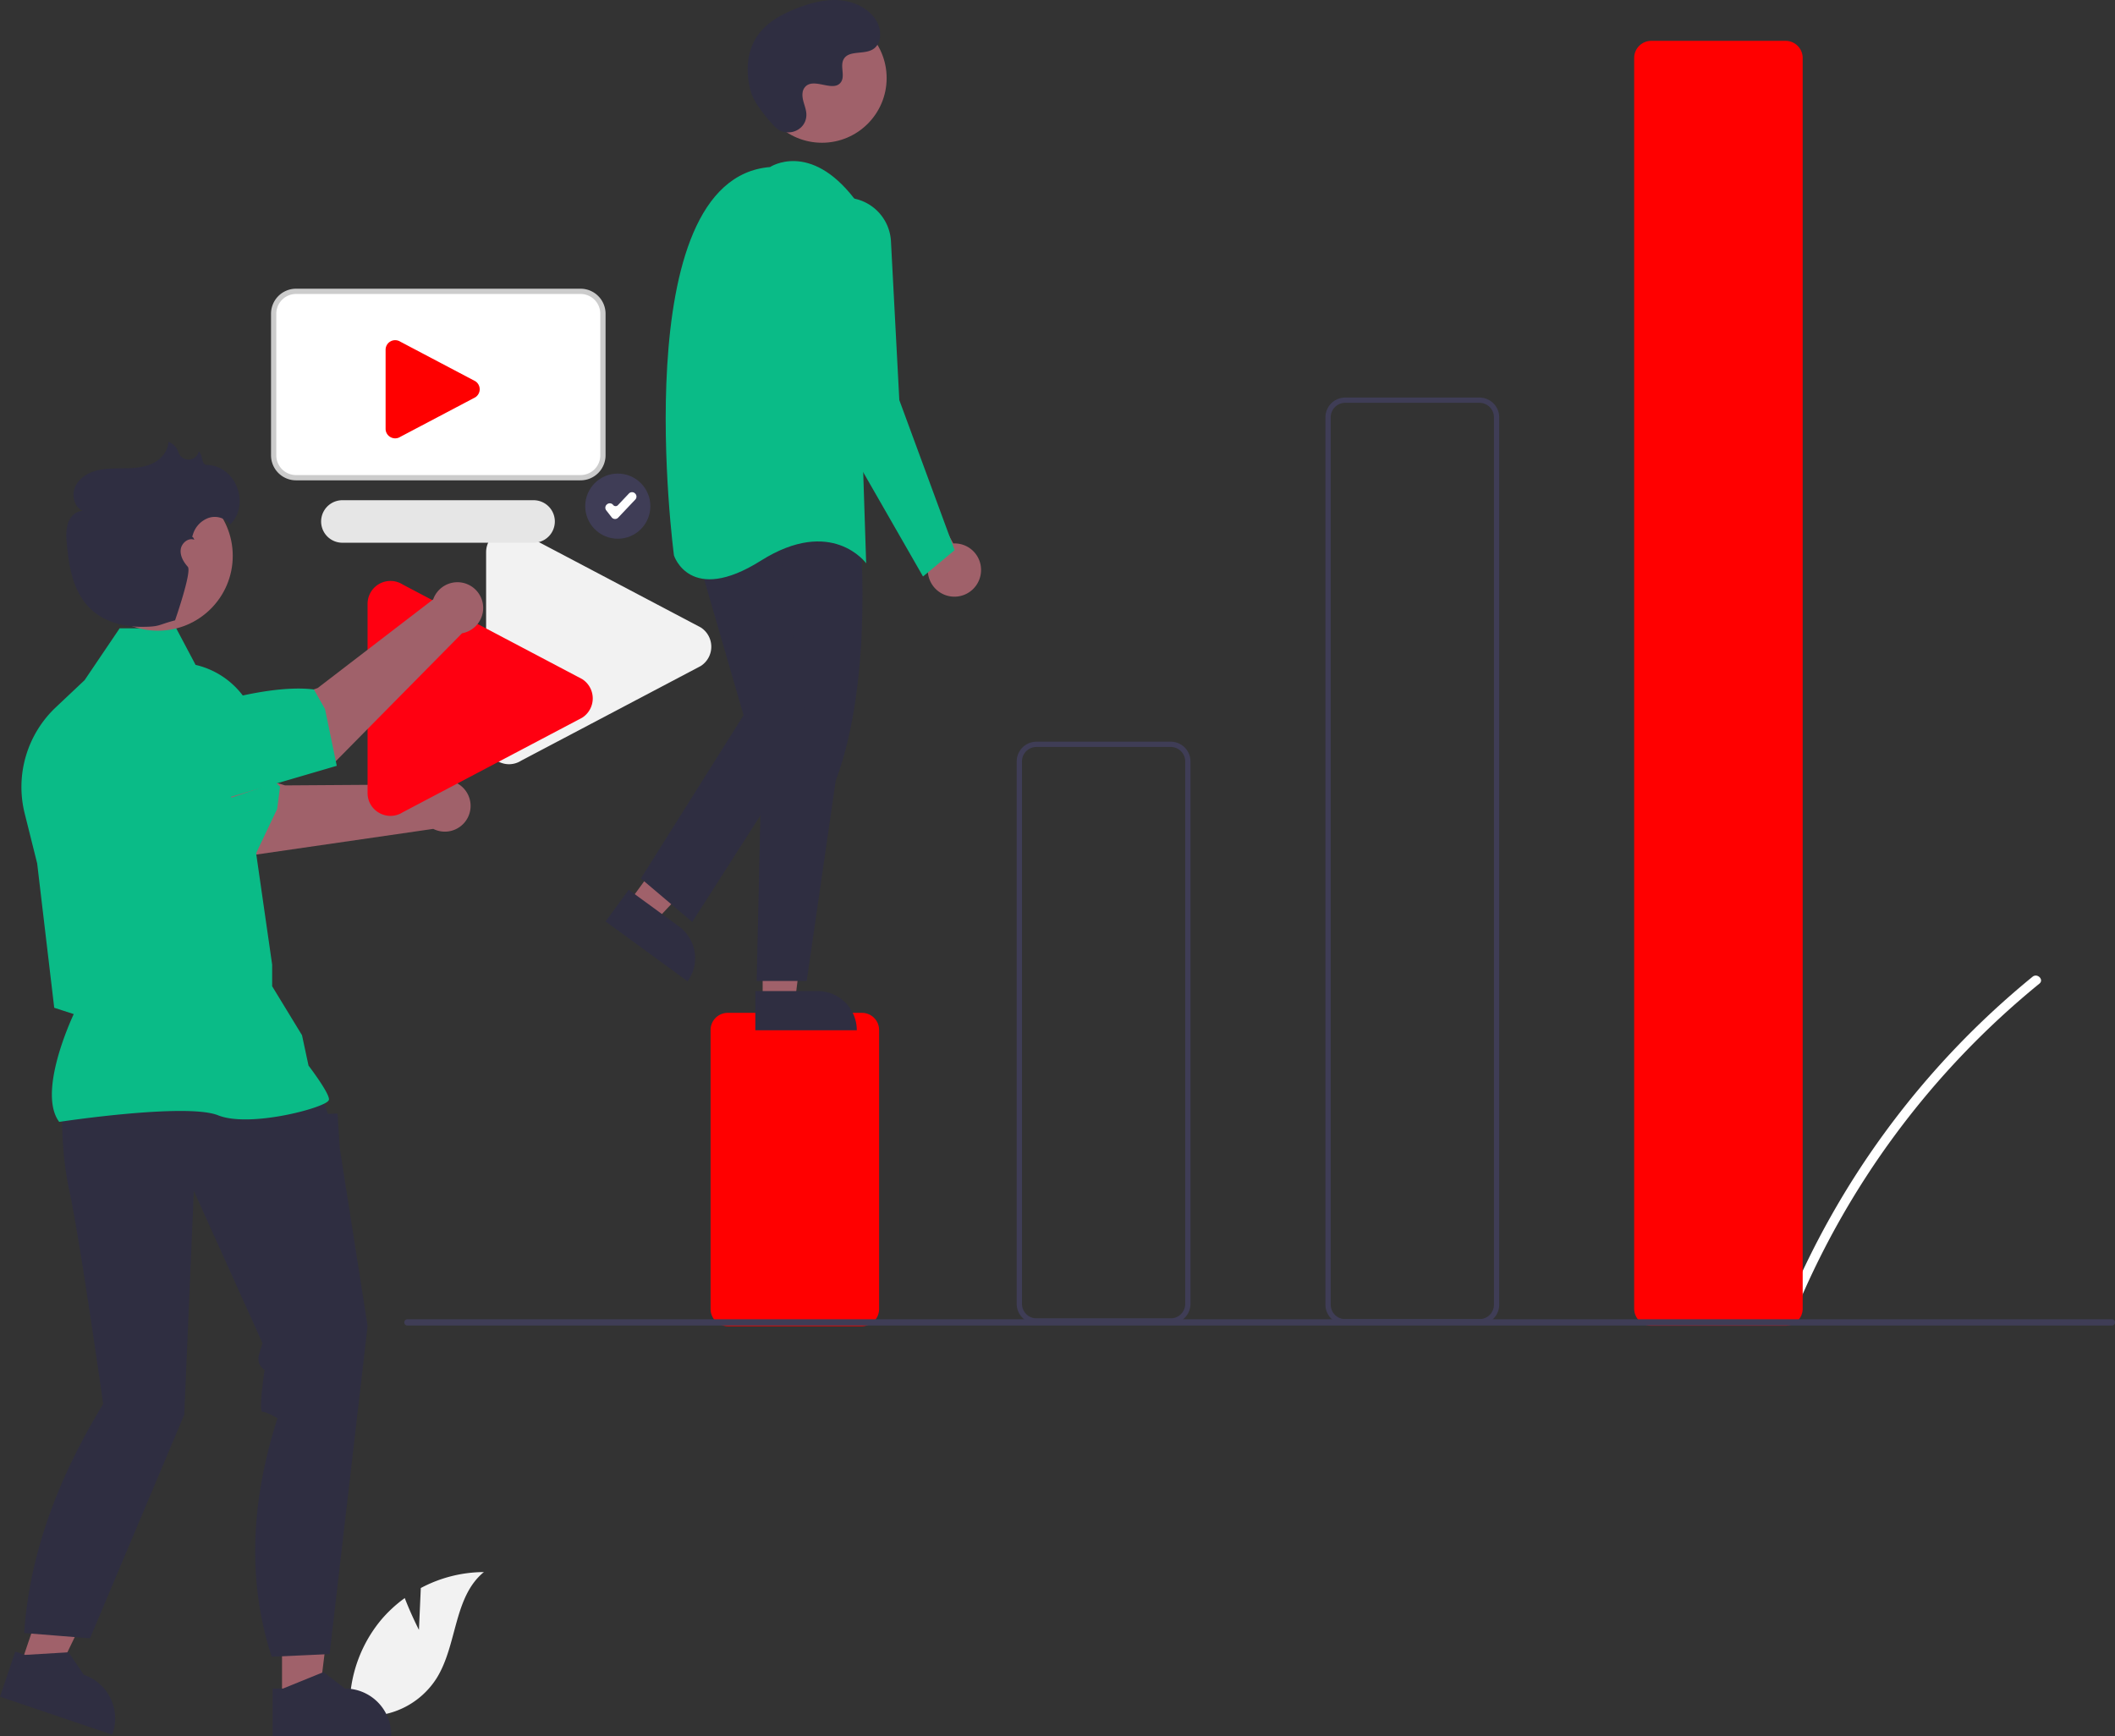 <svg xmlns="http://www.w3.org/2000/svg" width="803.255" height="659.379" viewBox="0 0 803.255 659.379">
  <rect x="0" y="0" width="803.255" height="659.379" fill="#333333" stroke="none"/>
  <path id="Path_1" data-name="Path 1" d="M473.9,731.531l.707-15.9a51.352,51.352,0,0,1,23.953-6.063c-11.5,9.405-10.066,27.536-17.866,40.184a30.889,30.889,0,0,1-22.651,14.274l-9.627,5.894a51.76,51.76,0,0,1,10.91-41.943,50,50,0,0,1,9.189-8.538C470.825,725.519,473.9,731.531,473.9,731.531Z" transform="translate(-314.789 -112.516)" fill="#f2f2f2"/>
  <path id="Path_6" data-name="Path 6" d="M510.012,392.241a8.694,8.694,0,0,1-4.194-1.092,8.581,8.581,0,0,1-4.508-7.62V311.706a8.694,8.694,0,0,1,13.356-7.339L582.8,340.279a8.695,8.695,0,0,1,0,14.677l-68.132,35.911a8.653,8.653,0,0,1-4.653,1.374Z" transform="translate(-316.689 -102)" fill="#f2f2f2"/>
  <path id="Path_11" data-name="Path 11" d="M841.116,587.788H733.063a8.51,8.51,0,0,1-8.5-8.5v-53.78a8.51,8.51,0,0,1,8.5-8.5H841.116a8.51,8.51,0,0,1,8.5,8.5v53.78A8.51,8.51,0,0,1,841.116,587.788Z" transform="translate(-620.63 -406.379)" fill="#fff"/>
  <path id="Path_12" data-name="Path 12" d="M841.116,588.788H733.064a9.511,9.511,0,0,1-9.5-9.5V525.509a9.511,9.511,0,0,1,9.5-9.5H841.116a9.511,9.511,0,0,1,9.5,9.5v53.78A9.511,9.511,0,0,1,841.116,588.788ZM733.064,518.009a7.508,7.508,0,0,0-7.5,7.5v53.78a7.508,7.508,0,0,0,7.5,7.5H841.116a7.508,7.508,0,0,0,7.5-7.5v-53.78a7.508,7.508,0,0,0-7.5-7.5Z" transform="translate(-620.63 -406.362)" fill="#ccc"/>
  <path id="Path_13" data-name="Path 13" d="M823.364,614.248H750.576a8.076,8.076,0,0,1,0-16.151h72.789a8.076,8.076,0,0,1,0,16.151Z" transform="translate(-620.63 -408.123)" fill="#e6e6e6"/>
  <path id="Path_14" data-name="Path 14" d="M775.208,573.181a3.633,3.633,0,0,1-1.753-.457,3.586,3.586,0,0,1-1.884-3.184V539.527a3.633,3.633,0,0,1,5.581-3.067l28.471,15.007a3.633,3.633,0,0,1,0,6.133l-28.471,15.006a3.615,3.615,0,0,1-1.945.574Z" transform="translate(-625.125 -406.699)" fill="red"/>
  <path id="Path_15" data-name="Path 15" d="M474.2,401.724l-55.3.371s-31.5-10.154-45.781-8.032l-5.462,21.455,39.235,13,68.284-9.907a9.774,9.774,0,1,0-.971-16.886Z" transform="translate(-310.63 -103.813)" fill="#a0616a"/>
  <path id="Path_16" data-name="Path 16" d="M406.424,430.6l-65.613-18.871-5.973-22.258a17.974,17.974,0,0,1,1.389-18.921h0c5.6-7.586,9.98-.051,17.929,5.022,13.936.985,48.72,12.887,62.84,26.668l-1.113,8.471Z" transform="translate(-310.63 -103.463)" fill="#0abb87"/>
  <path id="Path_17" data-name="Path 17" d="M463.512,412.427a8.7,8.7,0,0,1-4.194-1.092,8.581,8.581,0,0,1-4.508-7.62V331.892a8.694,8.694,0,0,1,13.356-7.339L536.3,360.465a8.695,8.695,0,0,1,0,14.677l-68.131,35.911a8.653,8.653,0,0,1-4.654,1.374Z" transform="translate(-315.211 -102.559)" fill="#f01"/>
  <path id="Path_18" data-name="Path 18" d="M147.978,631.089h13.959l6.64-53.84h-20.6Z" transform="translate(-40.866 14.765)" fill="#a0616a"/>
  <path id="Path_19" data-name="Path 19" d="M414.181,753.807h3.929l15.339-6.238,8.221,6.237h0a17.519,17.519,0,0,1,17.518,17.517v.57l-45.008,0Z" transform="translate(-310.63 -112.516)" fill="#2f2e41"/>
  <path id="Path_20" data-name="Path 20" d="M48.578,617.948,61.8,622.424l23.558-48.865-19.513-6.607Z" transform="translate(-40.866 14.765)" fill="#a0616a"/>
  <path id="Path_21" data-name="Path 21" d="M316.431,739.765l3.721,1.26,16.53-.989,5.786,8.544h0a17.519,17.519,0,0,1,10.974,22.211l-.183.539L310.63,756.9Z" transform="translate(-310.63 -112.516)" fill="#2f2e41"/>
  <path id="Path_22" data-name="Path 22" d="M334.522,526.457s-1.63,19.559,2.445,38.3,12.844,80.964,12.844,80.964c-17.762,29.194-28.056,57.921-30,87l25,2,35.8-84.934,3.627-85.03,26.078,57.862-1.341,4.47a5.036,5.036,0,0,0,2.153,5.717h0s-2.442,15.892-.812,15.892,5.7,2.445,5.7,2.445c-10.16,31.628-11.524,61.917-2.206,90.58l22-1L450.245,616.1l-10.594-67.641-.815-13.039-3.667.151-1.867-5.448-3.43-9.372Z" transform="translate(-310.63 -112.516)" fill="#2f2e41"/>
  <path id="Path_23" data-name="Path 23" d="M333.113,530.565l-.145-.2c-7.757-10.86,3.91-36.957,5.669-40.74l-7.411-2.405-6.481-54.84-4.739-18.945a41.592,41.592,0,0,1,11.805-40.308l10.956-10.33,13.315-19.7h21.47L384.914,357a31.3,31.3,0,0,1,24.214,31.952l-1.669,36.471,6.532,45.41,0,8.218,11.34,18.593,2.47,11.527c1.022,1.349,7.77,10.346,7.77,12.806,0,.369-.273.726-.858,1.122-4.6,3.114-30.015,9.462-41.264,4.961-11.982-4.791-59.614,2.4-60.094,2.47Z" transform="translate(-310.63 -104.486)" fill="#0abb87"/>
  <circle id="Ellipse_1" data-name="Ellipse 1" cx="28.436" cy="28.436" r="28.436" transform="translate(31.524 182.666)" fill="#a0616a"/>
  <path id="Path_25" data-name="Path 25" d="M475.15,330.128,431.277,363.8s-31.242,10.913-41.352,21.225l8.593,20.4,39.129-13.314,48.467-49.11a9.774,9.774,0,1,0-10.965-12.878Z" transform="translate(-310.63 -102.492)" fill="#a0616a"/>
  <path id="Path_26" data-name="Path 26" d="M438.529,394.055,377.582,411.9l-20.955-7.436a17.974,17.974,0,0,1-10.311-15.926h0c-.112-9.43,7.927-6.064,17.327-6.816,11.706-7.625,46.624-19.127,66.2-16.661l4.225,7.426Z" transform="translate(-310.63 -103.212)" fill="#0abb87"/>
  <path id="Path_27" data-name="Path 27" d="M389.089,275.465c-2.038-.061-1.338-3.9-2.98-5.128q-.012.056-.025.111a4,4,0,0,1-7.648.326,6.082,6.082,0,0,0-3.862-4.052c-.1,3.561-2.8,6.651-6.009,8.189s-6.877,1.794-10.438,1.846-7.175-.067-10.629.8-6.813,2.921-8.289,6.163-.423,7.706,2.8,9.215c-2.5.013-4.621,2.076-5.485,4.422a17.558,17.558,0,0,0-.542,7.419c.7,9.2,2.415,19.095,9.111,25.436,5.1,4.833,12.407,6.78,19.435,6.752s5.793-.674,12.588-2.468c0,0,6.461-18.521,4.834-20.344s-2.978-4.154-2.684-6.578,2.9-4.6,5.162-3.674c-.38-.972-.667-1.157-.846-1.108a8.59,8.59,0,0,0,.3-.845,9.616,9.616,0,0,1,6.005-6.368,7.457,7.457,0,0,1,8.151,2.467C405.483,291.073,400.866,275.815,389.089,275.465Z" transform="translate(-310.63 -98.9)" fill="#2f2e41"/>
  <circle id="Ellipse_5" data-name="Ellipse 5" cx="12.372" cy="12.372" r="12.372" transform="translate(222.261 179.859)" fill="#3f3d56"/>
  <path id="Path_33" data-name="Path 33" d="M848.937,590.006l-.079,0a1.618,1.618,0,0,1-1.2-.623l-2.068-2.658a1.619,1.619,0,0,1,.284-2.272l.074-.058a1.618,1.618,0,0,1,2.272.284,1.181,1.181,0,0,0,1.788.087l4.2-4.432a1.621,1.621,0,0,1,2.289-.062l.069.066a1.618,1.618,0,0,1,.062,2.289l-6.515,6.877a1.617,1.617,0,0,1-1.175.506Z" transform="translate(-615.348 -392.904)" fill="#fff"/>
  <path id="Path_35" data-name="Path 35" d="M893.522,574.209A320.326,320.326,0,0,0,799.4,701.477c-.9,2.2,2.675,3.158,3.562.982a316.758,316.758,0,0,1,93.17-125.638c1.844-1.5-.783-4.1-2.612-2.612Z" transform="translate(-121.583 -203.251)" fill="#fff"/>
  <path id="Path_36" data-name="Path 36" d="M434,707.116H383a6.507,6.507,0,0,1-6.5-6.5v-106a6.507,6.507,0,0,1,6.5-6.5h51a6.508,6.508,0,0,1,6.5,6.5v106a6.507,6.507,0,0,1-6.5,6.5Z" transform="translate(-106.627 -203.447)" fill="red"/>
  <path id="Path_37" data-name="Path 37" d="M555,708.116H504a7.508,7.508,0,0,1-7.5-7.5v-206a7.508,7.508,0,0,1,7.5-7.5h51a7.508,7.508,0,0,1,7.5,7.5v206A7.508,7.508,0,0,1,555,708.116Zm-51-219a5.506,5.506,0,0,0-5.5,5.5v206a5.506,5.506,0,0,0,5.5,5.5h51a5.506,5.506,0,0,0,5.5-5.5v-206a5.506,5.506,0,0,0-5.5-5.5Z" transform="translate(-110.365 -205.432)" fill="#3f3d56"/>
  <path id="Path_38" data-name="Path 38" d="M676,708.116H625a7.508,7.508,0,0,1-7.5-7.5v-337a7.508,7.508,0,0,1,7.5-7.5h51a7.508,7.508,0,0,1,7.5,7.5v337A7.508,7.508,0,0,1,676,708.116Zm-51-350a5.506,5.506,0,0,0-5.5,5.5v337a5.506,5.506,0,0,0,5.5,5.5h51a5.506,5.506,0,0,0,5.5-5.5v-337a5.506,5.506,0,0,0-5.5-5.5Z" transform="translate(-114.111 -205.127)" fill="#3f3d56"/>
  <path id="Path_39" data-name="Path 39" d="M798.129,707.616h-51a6.507,6.507,0,0,1-6.5-6.5v-475a6.508,6.508,0,0,1,6.5-6.5h51a6.507,6.507,0,0,1,6.5,6.5v475a6.507,6.507,0,0,1-6.5,6.5Z" transform="translate(-119.986 -204.105)" fill="red"/>
  <path id="Path_40" data-name="Path 40" d="M480.942,414.242a10.056,10.056,0,0,0-10.482-11.309l-17.777-32.608-4,14,12.179,29.886a10.11,10.11,0,0,0,20.08.032Z" transform="translate(-108.425 -196.538)" fill="#a0616a"/>
  <path id="Path_41" data-name="Path 41" d="M68.816,351.113l9.9,7.229,32.595-34.753L96.7,312.92Z" transform="translate(169.748 -8.065)" fill="#a0616a"/>
  <path id="Path_42" data-name="Path 42" d="M0,0H38.531V14.887H14.887A14.887,14.887,0,0,1,0,0H0Z" transform="matrix(-0.808, -0.59, 0.59, -0.808, 261.137, 372.687)" fill="#2f2e41"/>
  <path id="Path_43" data-name="Path 43" d="M121.2,389.377h12.26l5.832-47.288H121.2Z" transform="translate(168.445 -8.843)" fill="#a0616a"/>
  <path id="Path_44" data-name="Path 44" d="M0,0H38.531V14.887H14.887A14.887,14.887,0,0,1,0,0H0Z" transform="translate(325.401 391.275) rotate(179.997)" fill="#2f2e41"/>
  <path id="Path_45" data-name="Path 45" d="M433.183,396.825s6,58-9,98l-11,76h-19l2-90-7-80S403.183,364.825,433.183,396.825Z" transform="translate(-106.802 -198.26)" fill="#2f2e41"/>
  <path id="Path_46" data-name="Path 46" d="M93.021,208.94l20,69-39,62,19.5,16.5,44.5-69.5-13-85Z" transform="translate(169.379 -6.295)" fill="#2f2e41"/>
  <circle id="Ellipse_6" data-name="Ellipse 6" cx="24.561" cy="24.561" r="24.561" transform="translate(287.615 5.092)" fill="#a0616a"/>
  <path id="Path_47" data-name="Path 47" d="M398.683,255.325s15-10,32,12l4.5,138.5s-13-18-40-1-33-2-33-2S343.183,259.825,398.683,255.325Z" transform="translate(-106.219 -191.885)" fill="#0abb87"/>
  <path id="Path_48" data-name="Path 48" d="M429.473,266.975h0a17.506,17.506,0,0,1,16.537,16.56l3.173,60.289,21,57-12,10-39-68L411.2,286.931a17.506,17.506,0,0,1,18.275-19.956Z" transform="translate(-107.632 -191.885)" fill="#0abb87"/>
  <path id="Path_49" data-name="Path 49" d="M401.14,239.961c4.015,4.277,11.472,1.981,12-3.862a7.06,7.06,0,0,0-.009-1.363c-.27-2.588-1.765-4.938-1.407-7.671a4.022,4.022,0,0,1,.736-1.883c3.2-4.285,10.711,1.916,13.73-1.962,1.852-2.378-.325-6.123,1.1-8.781,1.875-3.508,7.43-1.778,10.914-3.7,3.876-2.138,3.644-8.084,1.093-11.7-3.111-4.411-8.567-6.765-13.954-7.1s-10.737,1.117-15.767,3.077c-5.715,2.227-11.381,5.3-14.9,10.33-4.277,6.111-4.688,14.326-2.549,21.471C393.421,231.158,397.861,236.468,401.14,239.961Z" transform="translate(-106.911 -191.885)" fill="#2f2e41"/>
  <path id="Path_50" data-name="Path 50" d="M923.647,707.691H276.353a1.191,1.191,0,1,1,0-2.381H923.647a1.191,1.191,0,1,1,0,2.381Z" transform="translate(-121.583 -204.271)" fill="#3f3d56"/>
</svg>
